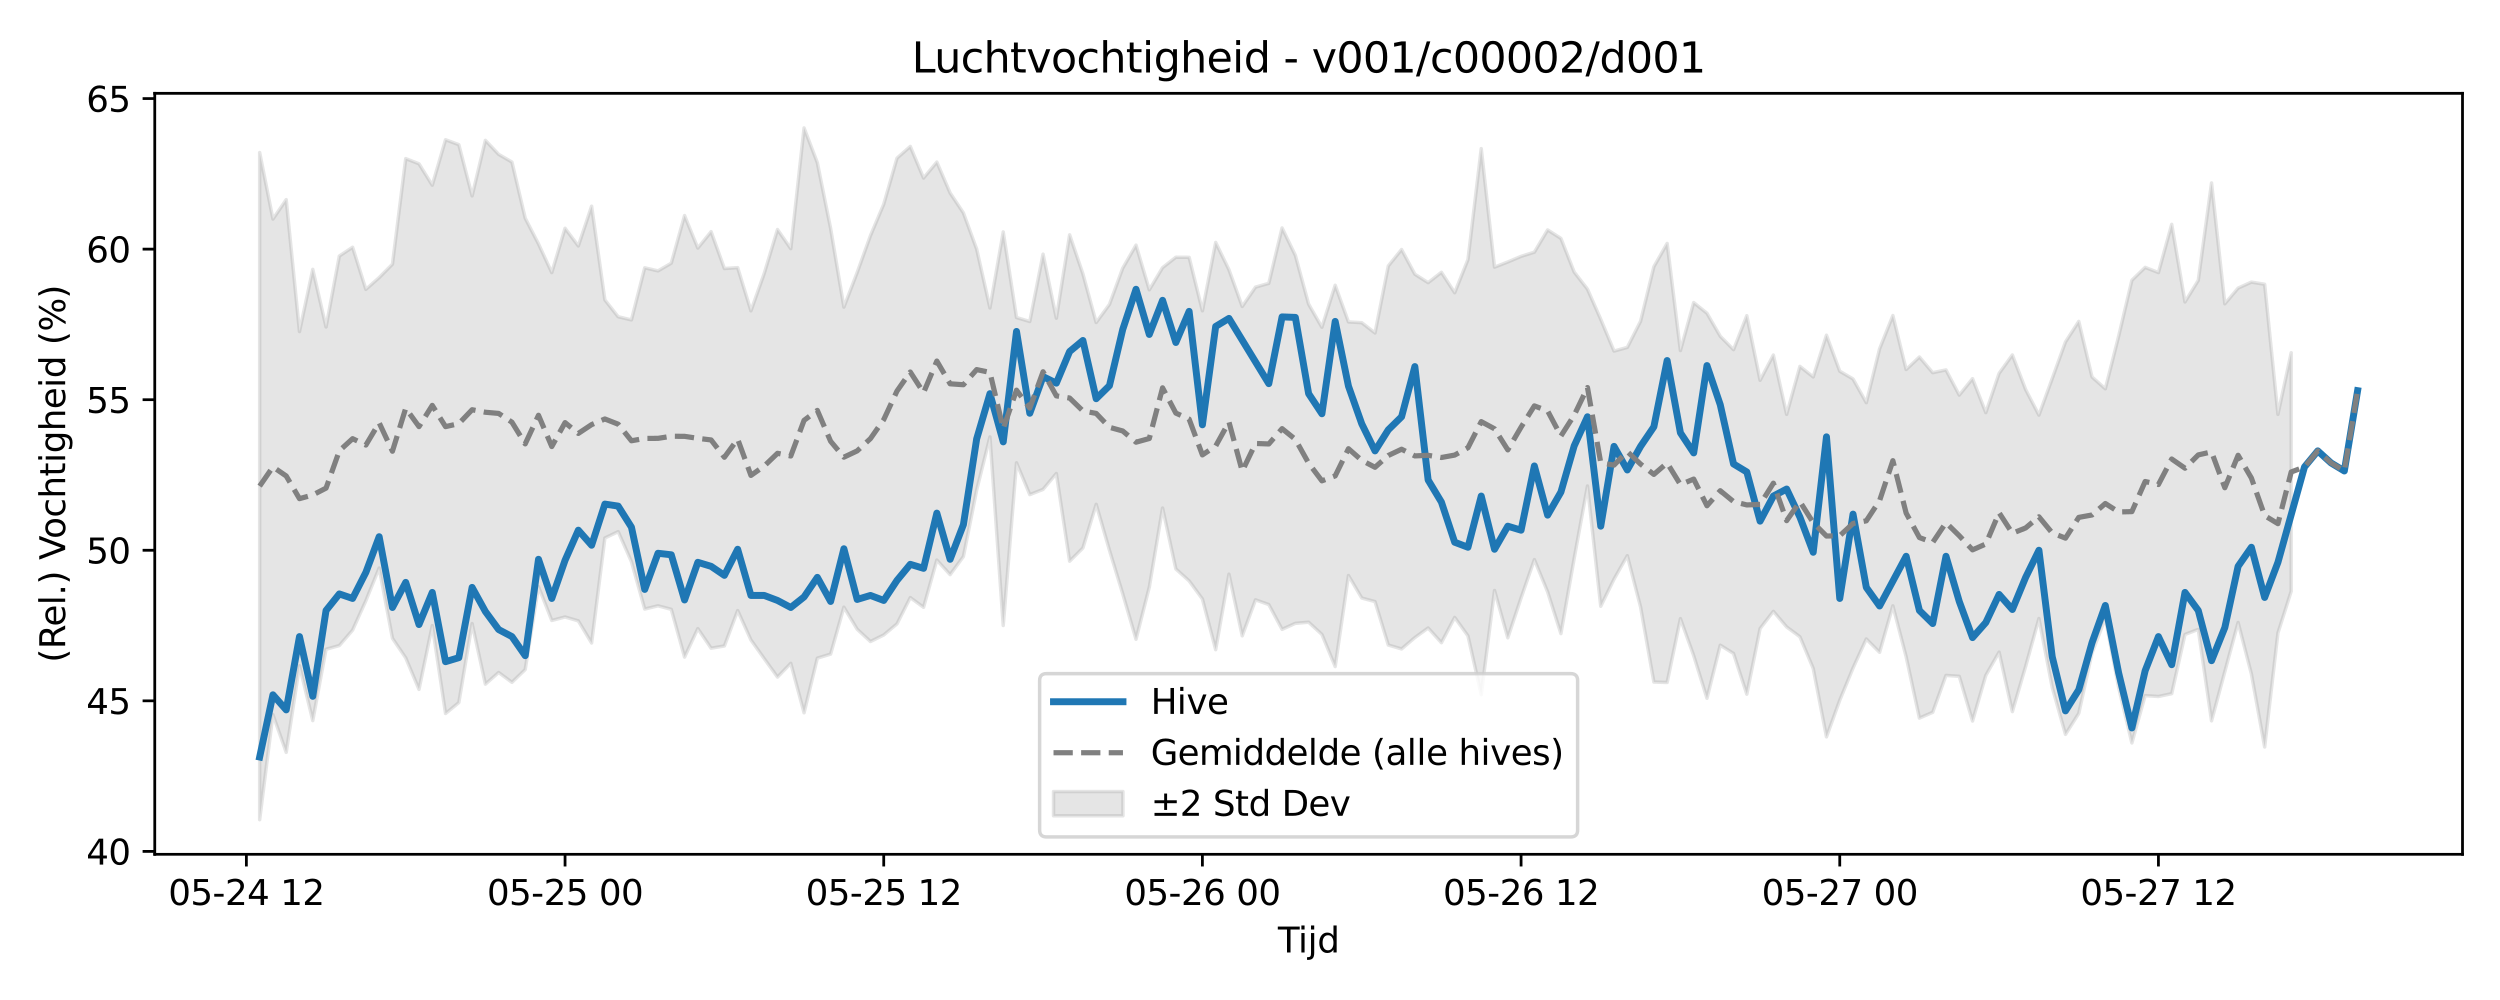 <?xml version="1.0" encoding="utf-8" standalone="no"?>
<!DOCTYPE svg PUBLIC "-//W3C//DTD SVG 1.1//EN"
  "http://www.w3.org/Graphics/SVG/1.1/DTD/svg11.dtd">
<svg xmlns:xlink="http://www.w3.org/1999/xlink" width="720pt" height="288pt" viewBox="0 0 720 288" xmlns="http://www.w3.org/2000/svg" version="1.1">
 <defs>
  <style type="text/css">*{stroke-linejoin: round; stroke-linecap: butt}</style>
 </defs>
 <g id="figure_1">
  <g id="patch_1">
   <path d="M 0 288 
L 720 288 
L 720 0 
L 0 0 
z
" style="fill: #ffffff"/>
  </g>
  <g id="axes_1">
   <g id="patch_2">
    <path d="M 44.57 246.04 
L 709.2 246.04 
L 709.2 26.88 
L 44.57 26.88 
z
" style="fill: #ffffff"/>
   </g>
   <g id="FillBetweenPolyCollection_1">
    <defs>
     <path id="m11ef7b54bf" d="M 74.78 -244.07 
L 74.78 -51.922 
L 78.605 -82.179 
L 82.429 -71.319 
L 86.253 -96.27 
L 90.077 -80.461 
L 93.901 -101.015 
L 97.725 -102.075 
L 101.549 -106.527 
L 105.373 -114.994 
L 109.197 -124.413 
L 113.022 -104.174 
L 116.846 -98.537 
L 120.67 -89.445 
L 124.494 -107.835 
L 128.318 -82.504 
L 132.142 -85.653 
L 135.966 -108.408 
L 139.79 -90.962 
L 143.614 -94.323 
L 147.439 -91.484 
L 151.263 -95.168 
L 155.087 -119.048 
L 158.911 -109.303 
L 162.735 -110.31 
L 166.559 -109.181 
L 170.383 -102.815 
L 174.207 -133.054 
L 178.031 -134.889 
L 181.855 -126.242 
L 185.68 -112.59 
L 189.504 -113.526 
L 193.328 -112.511 
L 197.152 -98.751 
L 200.976 -106.954 
L 204.8 -101.312 
L 208.624 -101.96 
L 212.448 -112.157 
L 216.272 -103.687 
L 220.097 -98.309 
L 223.921 -93.002 
L 227.745 -96.962 
L 231.569 -82.714 
L 235.393 -98.449 
L 239.217 -99.611 
L 243.041 -113.13 
L 246.865 -106.772 
L 250.689 -103.236 
L 254.514 -105.121 
L 258.338 -108.327 
L 262.162 -115.893 
L 265.986 -113.095 
L 269.81 -126.706 
L 273.634 -122.498 
L 277.458 -127.705 
L 281.282 -146.861 
L 285.106 -162.172 
L 288.931 -107.842 
L 292.755 -154.713 
L 296.579 -145.549 
L 300.403 -147.052 
L 304.227 -151.633 
L 308.051 -126.369 
L 311.875 -130.182 
L 315.699 -142.751 
L 319.523 -129.535 
L 323.347 -116.989 
L 327.172 -103.892 
L 330.996 -118.889 
L 334.82 -141.693 
L 338.644 -124.144 
L 342.468 -120.701 
L 346.292 -115.49 
L 350.116 -100.893 
L 353.94 -122.64 
L 357.764 -104.874 
L 361.589 -115.252 
L 365.413 -113.881 
L 369.237 -106.745 
L 373.061 -108.481 
L 376.885 -108.797 
L 380.709 -105.287 
L 384.533 -96.025 
L 388.357 -122.254 
L 392.181 -115.768 
L 396.006 -114.743 
L 399.83 -102.229 
L 403.654 -101.103 
L 407.478 -104.367 
L 411.302 -107.138 
L 415.126 -102.896 
L 418.95 -110.18 
L 422.774 -104.866 
L 426.598 -87.945 
L 430.423 -117.944 
L 434.247 -104.31 
L 438.071 -115.8 
L 441.895 -126.833 
L 445.719 -117.533 
L 449.543 -105.516 
L 453.367 -127.207 
L 457.191 -148.04 
L 461.015 -113.392 
L 464.839 -121.198 
L 468.664 -127.955 
L 472.488 -113.178 
L 476.312 -91.566 
L 480.136 -91.445 
L 483.96 -109.832 
L 487.784 -99.185 
L 491.608 -86.894 
L 495.432 -102.184 
L 499.256 -99.793 
L 503.081 -88.075 
L 506.905 -106.974 
L 510.729 -111.932 
L 514.553 -107.442 
L 518.377 -104.604 
L 522.201 -95.504 
L 526.025 -75.774 
L 529.849 -86.337 
L 533.673 -95.601 
L 537.498 -103.982 
L 541.322 -100.128 
L 545.146 -113.521 
L 548.97 -98.861 
L 552.794 -81.184 
L 556.618 -82.85 
L 560.442 -93.48 
L 564.266 -93.218 
L 568.09 -80.344 
L 571.915 -93.497 
L 575.739 -100.195 
L 579.563 -83.052 
L 583.387 -96.092 
L 587.211 -109.874 
L 591.035 -90.065 
L 594.859 -76.505 
L 598.683 -82.539 
L 602.507 -99.948 
L 606.331 -109.955 
L 610.156 -90.007 
L 613.98 -74.028 
L 617.804 -87.656 
L 621.628 -87.413 
L 625.452 -88.225 
L 629.276 -105.276 
L 633.1 -106.732 
L 636.924 -80.39 
L 640.748 -94.564 
L 644.573 -108.734 
L 648.397 -93.919 
L 652.221 -72.857 
L 656.045 -105.704 
L 659.869 -117.73 
L 659.869 -186.414 
L 659.869 -186.414 
L 656.045 -168.664 
L 652.221 -206.136 
L 648.397 -206.756 
L 644.573 -205.022 
L 640.748 -200.503 
L 636.924 -235.317 
L 633.1 -207.241 
L 629.276 -201.036 
L 625.452 -223.387 
L 621.628 -209.503 
L 617.804 -210.995 
L 613.98 -207.278 
L 610.156 -191.106 
L 606.331 -176.024 
L 602.507 -179.431 
L 598.683 -195.442 
L 594.859 -189.527 
L 591.035 -178.955 
L 587.211 -168.444 
L 583.387 -175.818 
L 579.563 -185.775 
L 575.739 -180.475 
L 571.915 -169.163 
L 568.09 -178.943 
L 564.266 -174.212 
L 560.442 -181.466 
L 556.618 -180.677 
L 552.794 -185.186 
L 548.97 -181.577 
L 545.146 -197.127 
L 541.322 -187.538 
L 537.498 -172.023 
L 533.673 -178.863 
L 529.849 -181.092 
L 526.025 -191.463 
L 522.201 -179.442 
L 518.377 -182.483 
L 514.553 -168.66 
L 510.729 -185.756 
L 506.905 -178.476 
L 503.081 -197.085 
L 499.256 -187.294 
L 495.432 -191.167 
L 491.608 -197.785 
L 487.784 -200.864 
L 483.96 -187.036 
L 480.136 -217.902 
L 476.312 -211.18 
L 472.488 -195.495 
L 468.664 -187.945 
L 464.839 -186.897 
L 461.015 -196.051 
L 457.191 -204.728 
L 453.367 -209.652 
L 449.543 -219.346 
L 445.719 -221.783 
L 441.895 -215.375 
L 438.071 -214.169 
L 434.247 -212.554 
L 430.423 -211.061 
L 426.598 -245.204 
L 422.774 -213.251 
L 418.95 -203.696 
L 415.126 -209.583 
L 411.302 -206.594 
L 407.478 -209.028 
L 403.654 -216.146 
L 399.83 -211.406 
L 396.006 -192.099 
L 392.181 -195.073 
L 388.357 -195.284 
L 384.533 -205.854 
L 380.709 -193.75 
L 376.885 -200.406 
L 373.061 -214.454 
L 369.237 -222.357 
L 365.413 -206.404 
L 361.589 -205.312 
L 357.764 -199.732 
L 353.94 -210.317 
L 350.116 -218.187 
L 346.292 -198.483 
L 342.468 -213.894 
L 338.644 -213.919 
L 334.82 -210.921 
L 330.996 -204.527 
L 327.172 -217.405 
L 323.347 -210.764 
L 319.523 -200.338 
L 315.699 -195.12 
L 311.875 -209.134 
L 308.051 -220.367 
L 304.227 -196.356 
L 300.403 -214.813 
L 296.579 -195.406 
L 292.755 -196.552 
L 288.931 -221.211 
L 285.106 -199.308 
L 281.282 -216.257 
L 277.458 -226.692 
L 273.634 -232.429 
L 269.81 -241.326 
L 265.986 -236.724 
L 262.162 -245.828 
L 258.338 -242.457 
L 254.514 -229.185 
L 250.689 -220.132 
L 246.865 -209.514 
L 243.041 -199.542 
L 239.217 -222.215 
L 235.393 -241.156 
L 231.569 -251.158 
L 227.745 -216.384 
L 223.921 -221.896 
L 220.097 -209.256 
L 216.272 -198.481 
L 212.448 -210.922 
L 208.624 -210.664 
L 204.8 -221.285 
L 200.976 -216.559 
L 197.152 -225.918 
L 193.328 -212.206 
L 189.504 -209.987 
L 185.68 -210.875 
L 181.855 -195.874 
L 178.031 -196.776 
L 174.207 -201.618 
L 170.383 -228.619 
L 166.559 -217.164 
L 162.735 -222.261 
L 158.911 -209.488 
L 155.087 -217.762 
L 151.263 -225.164 
L 147.439 -241.327 
L 143.614 -243.548 
L 139.79 -247.583 
L 135.966 -231.582 
L 132.142 -246.339 
L 128.318 -247.754 
L 124.494 -234.661 
L 120.67 -240.833 
L 116.846 -242.321 
L 113.022 -211.919 
L 109.197 -208.061 
L 105.373 -204.664 
L 101.549 -216.793 
L 97.725 -214.258 
L 93.901 -193.83 
L 90.077 -210.433 
L 86.253 -192.504 
L 82.429 -230.513 
L 78.605 -224.904 
L 74.78 -244.07 
z
" style="stroke: #808080; stroke-opacity: 0.2"/>
    </defs>
    <g clip-path="url(#p3a06b541dc)">
     <use xlink:href="#m11ef7b54bf" x="0" y="288" style="fill: #808080; fill-opacity: 0.2; stroke: #808080; stroke-opacity: 0.2"/>
    </g>
   </g>
   <g id="matplotlib.axis_1">
    <g id="xtick_1">
     <g id="line2d_1">
      <defs>
       <path id="m66b34407b8" d="M 0 0 
L 0 3.5 
" style="stroke: #000000; stroke-width: 0.8"/>
      </defs>
      <g>
       <use xlink:href="#m66b34407b8" x="70.956" y="246.04" style="stroke: #000000; stroke-width: 0.8"/>
      </g>
     </g>
     <g id="text_1">
      <!-- 05-24 12 -->
      <g transform="translate(48.476 260.638) scale(0.1 -0.1)">
       <defs>
        <path id="DejaVuSans-30" d="M 2034 4250 
Q 1547 4250 1301 3770 
Q 1056 3291 1056 2328 
Q 1056 1369 1301 889 
Q 1547 409 2034 409 
Q 2525 409 2770 889 
Q 3016 1369 3016 2328 
Q 3016 3291 2770 3770 
Q 2525 4250 2034 4250 
z
M 2034 4750 
Q 2819 4750 3233 4129 
Q 3647 3509 3647 2328 
Q 3647 1150 3233 529 
Q 2819 -91 2034 -91 
Q 1250 -91 836 529 
Q 422 1150 422 2328 
Q 422 3509 836 4129 
Q 1250 4750 2034 4750 
z
" transform="scale(0.016)"/>
        <path id="DejaVuSans-35" d="M 691 4666 
L 3169 4666 
L 3169 4134 
L 1269 4134 
L 1269 2991 
Q 1406 3038 1543 3061 
Q 1681 3084 1819 3084 
Q 2600 3084 3056 2656 
Q 3513 2228 3513 1497 
Q 3513 744 3044 326 
Q 2575 -91 1722 -91 
Q 1428 -91 1123 -41 
Q 819 9 494 109 
L 494 744 
Q 775 591 1075 516 
Q 1375 441 1709 441 
Q 2250 441 2565 725 
Q 2881 1009 2881 1497 
Q 2881 1984 2565 2268 
Q 2250 2553 1709 2553 
Q 1456 2553 1204 2497 
Q 953 2441 691 2322 
L 691 4666 
z
" transform="scale(0.016)"/>
        <path id="DejaVuSans-2d" d="M 313 2009 
L 1997 2009 
L 1997 1497 
L 313 1497 
L 313 2009 
z
" transform="scale(0.016)"/>
        <path id="DejaVuSans-32" d="M 1228 531 
L 3431 531 
L 3431 0 
L 469 0 
L 469 531 
Q 828 903 1448 1529 
Q 2069 2156 2228 2338 
Q 2531 2678 2651 2914 
Q 2772 3150 2772 3378 
Q 2772 3750 2511 3984 
Q 2250 4219 1831 4219 
Q 1534 4219 1204 4116 
Q 875 4013 500 3803 
L 500 4441 
Q 881 4594 1212 4672 
Q 1544 4750 1819 4750 
Q 2544 4750 2975 4387 
Q 3406 4025 3406 3419 
Q 3406 3131 3298 2873 
Q 3191 2616 2906 2266 
Q 2828 2175 2409 1742 
Q 1991 1309 1228 531 
z
" transform="scale(0.016)"/>
        <path id="DejaVuSans-34" d="M 2419 4116 
L 825 1625 
L 2419 1625 
L 2419 4116 
z
M 2253 4666 
L 3047 4666 
L 3047 1625 
L 3713 1625 
L 3713 1100 
L 3047 1100 
L 3047 0 
L 2419 0 
L 2419 1100 
L 313 1100 
L 313 1709 
L 2253 4666 
z
" transform="scale(0.016)"/>
        <path id="DejaVuSans-20" transform="scale(0.016)"/>
        <path id="DejaVuSans-31" d="M 794 531 
L 1825 531 
L 1825 4091 
L 703 3866 
L 703 4441 
L 1819 4666 
L 2450 4666 
L 2450 531 
L 3481 531 
L 3481 0 
L 794 0 
L 794 531 
z
" transform="scale(0.016)"/>
       </defs>
       <use xlink:href="#DejaVuSans-30"/>
       <use xlink:href="#DejaVuSans-35" transform="translate(63.623 0)"/>
       <use xlink:href="#DejaVuSans-2d" transform="translate(127.246 0)"/>
       <use xlink:href="#DejaVuSans-32" transform="translate(163.33 0)"/>
       <use xlink:href="#DejaVuSans-34" transform="translate(226.953 0)"/>
       <use xlink:href="#DejaVuSans-20" transform="translate(290.576 0)"/>
       <use xlink:href="#DejaVuSans-31" transform="translate(322.363 0)"/>
       <use xlink:href="#DejaVuSans-32" transform="translate(385.986 0)"/>
      </g>
     </g>
    </g>
    <g id="xtick_2">
     <g id="line2d_2">
      <g>
       <use xlink:href="#m66b34407b8" x="162.735" y="246.04" style="stroke: #000000; stroke-width: 0.8"/>
      </g>
     </g>
     <g id="text_2">
      <!-- 05-25 00 -->
      <g transform="translate(140.254 260.638) scale(0.1 -0.1)">
       <use xlink:href="#DejaVuSans-30"/>
       <use xlink:href="#DejaVuSans-35" transform="translate(63.623 0)"/>
       <use xlink:href="#DejaVuSans-2d" transform="translate(127.246 0)"/>
       <use xlink:href="#DejaVuSans-32" transform="translate(163.33 0)"/>
       <use xlink:href="#DejaVuSans-35" transform="translate(226.953 0)"/>
       <use xlink:href="#DejaVuSans-20" transform="translate(290.576 0)"/>
       <use xlink:href="#DejaVuSans-30" transform="translate(322.363 0)"/>
       <use xlink:href="#DejaVuSans-30" transform="translate(385.986 0)"/>
      </g>
     </g>
    </g>
    <g id="xtick_3">
     <g id="line2d_3">
      <g>
       <use xlink:href="#m66b34407b8" x="254.514" y="246.04" style="stroke: #000000; stroke-width: 0.8"/>
      </g>
     </g>
     <g id="text_3">
      <!-- 05-25 12 -->
      <g transform="translate(232.033 260.638) scale(0.1 -0.1)">
       <use xlink:href="#DejaVuSans-30"/>
       <use xlink:href="#DejaVuSans-35" transform="translate(63.623 0)"/>
       <use xlink:href="#DejaVuSans-2d" transform="translate(127.246 0)"/>
       <use xlink:href="#DejaVuSans-32" transform="translate(163.33 0)"/>
       <use xlink:href="#DejaVuSans-35" transform="translate(226.953 0)"/>
       <use xlink:href="#DejaVuSans-20" transform="translate(290.576 0)"/>
       <use xlink:href="#DejaVuSans-31" transform="translate(322.363 0)"/>
       <use xlink:href="#DejaVuSans-32" transform="translate(385.986 0)"/>
      </g>
     </g>
    </g>
    <g id="xtick_4">
     <g id="line2d_4">
      <g>
       <use xlink:href="#m66b34407b8" x="346.292" y="246.04" style="stroke: #000000; stroke-width: 0.8"/>
      </g>
     </g>
     <g id="text_4">
      <!-- 05-26 00 -->
      <g transform="translate(323.812 260.638) scale(0.1 -0.1)">
       <defs>
        <path id="DejaVuSans-36" d="M 2113 2584 
Q 1688 2584 1439 2293 
Q 1191 2003 1191 1497 
Q 1191 994 1439 701 
Q 1688 409 2113 409 
Q 2538 409 2786 701 
Q 3034 994 3034 1497 
Q 3034 2003 2786 2293 
Q 2538 2584 2113 2584 
z
M 3366 4563 
L 3366 3988 
Q 3128 4100 2886 4159 
Q 2644 4219 2406 4219 
Q 1781 4219 1451 3797 
Q 1122 3375 1075 2522 
Q 1259 2794 1537 2939 
Q 1816 3084 2150 3084 
Q 2853 3084 3261 2657 
Q 3669 2231 3669 1497 
Q 3669 778 3244 343 
Q 2819 -91 2113 -91 
Q 1303 -91 875 529 
Q 447 1150 447 2328 
Q 447 3434 972 4092 
Q 1497 4750 2381 4750 
Q 2619 4750 2861 4703 
Q 3103 4656 3366 4563 
z
" transform="scale(0.016)"/>
       </defs>
       <use xlink:href="#DejaVuSans-30"/>
       <use xlink:href="#DejaVuSans-35" transform="translate(63.623 0)"/>
       <use xlink:href="#DejaVuSans-2d" transform="translate(127.246 0)"/>
       <use xlink:href="#DejaVuSans-32" transform="translate(163.33 0)"/>
       <use xlink:href="#DejaVuSans-36" transform="translate(226.953 0)"/>
       <use xlink:href="#DejaVuSans-20" transform="translate(290.576 0)"/>
       <use xlink:href="#DejaVuSans-30" transform="translate(322.363 0)"/>
       <use xlink:href="#DejaVuSans-30" transform="translate(385.986 0)"/>
      </g>
     </g>
    </g>
    <g id="xtick_5">
     <g id="line2d_5">
      <g>
       <use xlink:href="#m66b34407b8" x="438.071" y="246.04" style="stroke: #000000; stroke-width: 0.8"/>
      </g>
     </g>
     <g id="text_5">
      <!-- 05-26 12 -->
      <g transform="translate(415.59 260.638) scale(0.1 -0.1)">
       <use xlink:href="#DejaVuSans-30"/>
       <use xlink:href="#DejaVuSans-35" transform="translate(63.623 0)"/>
       <use xlink:href="#DejaVuSans-2d" transform="translate(127.246 0)"/>
       <use xlink:href="#DejaVuSans-32" transform="translate(163.33 0)"/>
       <use xlink:href="#DejaVuSans-36" transform="translate(226.953 0)"/>
       <use xlink:href="#DejaVuSans-20" transform="translate(290.576 0)"/>
       <use xlink:href="#DejaVuSans-31" transform="translate(322.363 0)"/>
       <use xlink:href="#DejaVuSans-32" transform="translate(385.986 0)"/>
      </g>
     </g>
    </g>
    <g id="xtick_6">
     <g id="line2d_6">
      <g>
       <use xlink:href="#m66b34407b8" x="529.849" y="246.04" style="stroke: #000000; stroke-width: 0.8"/>
      </g>
     </g>
     <g id="text_6">
      <!-- 05-27 00 -->
      <g transform="translate(507.369 260.638) scale(0.1 -0.1)">
       <defs>
        <path id="DejaVuSans-37" d="M 525 4666 
L 3525 4666 
L 3525 4397 
L 1831 0 
L 1172 0 
L 2766 4134 
L 525 4134 
L 525 4666 
z
" transform="scale(0.016)"/>
       </defs>
       <use xlink:href="#DejaVuSans-30"/>
       <use xlink:href="#DejaVuSans-35" transform="translate(63.623 0)"/>
       <use xlink:href="#DejaVuSans-2d" transform="translate(127.246 0)"/>
       <use xlink:href="#DejaVuSans-32" transform="translate(163.33 0)"/>
       <use xlink:href="#DejaVuSans-37" transform="translate(226.953 0)"/>
       <use xlink:href="#DejaVuSans-20" transform="translate(290.576 0)"/>
       <use xlink:href="#DejaVuSans-30" transform="translate(322.363 0)"/>
       <use xlink:href="#DejaVuSans-30" transform="translate(385.986 0)"/>
      </g>
     </g>
    </g>
    <g id="xtick_7">
     <g id="line2d_7">
      <g>
       <use xlink:href="#m66b34407b8" x="621.628" y="246.04" style="stroke: #000000; stroke-width: 0.8"/>
      </g>
     </g>
     <g id="text_7">
      <!-- 05-27 12 -->
      <g transform="translate(599.147 260.638) scale(0.1 -0.1)">
       <use xlink:href="#DejaVuSans-30"/>
       <use xlink:href="#DejaVuSans-35" transform="translate(63.623 0)"/>
       <use xlink:href="#DejaVuSans-2d" transform="translate(127.246 0)"/>
       <use xlink:href="#DejaVuSans-32" transform="translate(163.33 0)"/>
       <use xlink:href="#DejaVuSans-37" transform="translate(226.953 0)"/>
       <use xlink:href="#DejaVuSans-20" transform="translate(290.576 0)"/>
       <use xlink:href="#DejaVuSans-31" transform="translate(322.363 0)"/>
       <use xlink:href="#DejaVuSans-32" transform="translate(385.986 0)"/>
      </g>
     </g>
    </g>
    <g id="text_8">
     <!-- Tijd -->
     <g transform="translate(368.035 274.317) scale(0.1 -0.1)">
      <defs>
       <path id="DejaVuSans-54" d="M -19 4666 
L 3928 4666 
L 3928 4134 
L 2272 4134 
L 2272 0 
L 1638 0 
L 1638 4134 
L -19 4134 
L -19 4666 
z
" transform="scale(0.016)"/>
       <path id="DejaVuSans-69" d="M 603 3500 
L 1178 3500 
L 1178 0 
L 603 0 
L 603 3500 
z
M 603 4863 
L 1178 4863 
L 1178 4134 
L 603 4134 
L 603 4863 
z
" transform="scale(0.016)"/>
       <path id="DejaVuSans-6a" d="M 603 3500 
L 1178 3500 
L 1178 -63 
Q 1178 -731 923 -1031 
Q 669 -1331 103 -1331 
L -116 -1331 
L -116 -844 
L 38 -844 
Q 366 -844 484 -692 
Q 603 -541 603 -63 
L 603 3500 
z
M 603 4863 
L 1178 4863 
L 1178 4134 
L 603 4134 
L 603 4863 
z
" transform="scale(0.016)"/>
       <path id="DejaVuSans-64" d="M 2906 2969 
L 2906 4863 
L 3481 4863 
L 3481 0 
L 2906 0 
L 2906 525 
Q 2725 213 2448 61 
Q 2172 -91 1784 -91 
Q 1150 -91 751 415 
Q 353 922 353 1747 
Q 353 2572 751 3078 
Q 1150 3584 1784 3584 
Q 2172 3584 2448 3432 
Q 2725 3281 2906 2969 
z
M 947 1747 
Q 947 1113 1208 752 
Q 1469 391 1925 391 
Q 2381 391 2643 752 
Q 2906 1113 2906 1747 
Q 2906 2381 2643 2742 
Q 2381 3103 1925 3103 
Q 1469 3103 1208 2742 
Q 947 2381 947 1747 
z
" transform="scale(0.016)"/>
      </defs>
      <use xlink:href="#DejaVuSans-54"/>
      <use xlink:href="#DejaVuSans-69" transform="translate(57.959 0)"/>
      <use xlink:href="#DejaVuSans-6a" transform="translate(85.742 0)"/>
      <use xlink:href="#DejaVuSans-64" transform="translate(113.525 0)"/>
     </g>
    </g>
   </g>
   <g id="matplotlib.axis_2">
    <g id="ytick_1">
     <g id="line2d_8">
      <defs>
       <path id="mfd4cab7a58" d="M 0 0 
L -3.5 0 
" style="stroke: #000000; stroke-width: 0.8"/>
      </defs>
      <g>
       <use xlink:href="#mfd4cab7a58" x="44.57" y="245.203" style="stroke: #000000; stroke-width: 0.8"/>
      </g>
     </g>
     <g id="text_9">
      <!-- 40 -->
      <g transform="translate(24.845 249.003) scale(0.1 -0.1)">
       <use xlink:href="#DejaVuSans-34"/>
       <use xlink:href="#DejaVuSans-30" transform="translate(63.623 0)"/>
      </g>
     </g>
    </g>
    <g id="ytick_2">
     <g id="line2d_9">
      <g>
       <use xlink:href="#mfd4cab7a58" x="44.57" y="201.84" style="stroke: #000000; stroke-width: 0.8"/>
      </g>
     </g>
     <g id="text_10">
      <!-- 45 -->
      <g transform="translate(24.845 205.639) scale(0.1 -0.1)">
       <use xlink:href="#DejaVuSans-34"/>
       <use xlink:href="#DejaVuSans-35" transform="translate(63.623 0)"/>
      </g>
     </g>
    </g>
    <g id="ytick_3">
     <g id="line2d_10">
      <g>
       <use xlink:href="#mfd4cab7a58" x="44.57" y="158.477" style="stroke: #000000; stroke-width: 0.8"/>
      </g>
     </g>
     <g id="text_11">
      <!-- 50 -->
      <g transform="translate(24.845 162.276) scale(0.1 -0.1)">
       <use xlink:href="#DejaVuSans-35"/>
       <use xlink:href="#DejaVuSans-30" transform="translate(63.623 0)"/>
      </g>
     </g>
    </g>
    <g id="ytick_4">
     <g id="line2d_11">
      <g>
       <use xlink:href="#mfd4cab7a58" x="44.57" y="115.114" style="stroke: #000000; stroke-width: 0.8"/>
      </g>
     </g>
     <g id="text_12">
      <!-- 55 -->
      <g transform="translate(24.845 118.913) scale(0.1 -0.1)">
       <use xlink:href="#DejaVuSans-35"/>
       <use xlink:href="#DejaVuSans-35" transform="translate(63.623 0)"/>
      </g>
     </g>
    </g>
    <g id="ytick_5">
     <g id="line2d_12">
      <g>
       <use xlink:href="#mfd4cab7a58" x="44.57" y="71.751" style="stroke: #000000; stroke-width: 0.8"/>
      </g>
     </g>
     <g id="text_13">
      <!-- 60 -->
      <g transform="translate(24.845 75.55) scale(0.1 -0.1)">
       <use xlink:href="#DejaVuSans-36"/>
       <use xlink:href="#DejaVuSans-30" transform="translate(63.623 0)"/>
      </g>
     </g>
    </g>
    <g id="ytick_6">
     <g id="line2d_13">
      <g>
       <use xlink:href="#mfd4cab7a58" x="44.57" y="28.387" style="stroke: #000000; stroke-width: 0.8"/>
      </g>
     </g>
     <g id="text_14">
      <!-- 65 -->
      <g transform="translate(24.845 32.187) scale(0.1 -0.1)">
       <use xlink:href="#DejaVuSans-36"/>
       <use xlink:href="#DejaVuSans-35" transform="translate(63.623 0)"/>
      </g>
     </g>
    </g>
    <g id="text_15">
     <!-- (Rel.) Vochtigheid (%) -->
     <g transform="translate(18.765 190.838) rotate(-90) scale(0.1 -0.1)">
      <defs>
       <path id="DejaVuSans-28" d="M 1984 4856 
Q 1566 4138 1362 3434 
Q 1159 2731 1159 2009 
Q 1159 1288 1364 580 
Q 1569 -128 1984 -844 
L 1484 -844 
Q 1016 -109 783 600 
Q 550 1309 550 2009 
Q 550 2706 781 3412 
Q 1013 4119 1484 4856 
L 1984 4856 
z
" transform="scale(0.016)"/>
       <path id="DejaVuSans-52" d="M 2841 2188 
Q 3044 2119 3236 1894 
Q 3428 1669 3622 1275 
L 4263 0 
L 3584 0 
L 2988 1197 
Q 2756 1666 2539 1819 
Q 2322 1972 1947 1972 
L 1259 1972 
L 1259 0 
L 628 0 
L 628 4666 
L 2053 4666 
Q 2853 4666 3247 4331 
Q 3641 3997 3641 3322 
Q 3641 2881 3436 2590 
Q 3231 2300 2841 2188 
z
M 1259 4147 
L 1259 2491 
L 2053 2491 
Q 2509 2491 2742 2702 
Q 2975 2913 2975 3322 
Q 2975 3731 2742 3939 
Q 2509 4147 2053 4147 
L 1259 4147 
z
" transform="scale(0.016)"/>
       <path id="DejaVuSans-65" d="M 3597 1894 
L 3597 1613 
L 953 1613 
Q 991 1019 1311 708 
Q 1631 397 2203 397 
Q 2534 397 2845 478 
Q 3156 559 3463 722 
L 3463 178 
Q 3153 47 2828 -22 
Q 2503 -91 2169 -91 
Q 1331 -91 842 396 
Q 353 884 353 1716 
Q 353 2575 817 3079 
Q 1281 3584 2069 3584 
Q 2775 3584 3186 3129 
Q 3597 2675 3597 1894 
z
M 3022 2063 
Q 3016 2534 2758 2815 
Q 2500 3097 2075 3097 
Q 1594 3097 1305 2825 
Q 1016 2553 972 2059 
L 3022 2063 
z
" transform="scale(0.016)"/>
       <path id="DejaVuSans-6c" d="M 603 4863 
L 1178 4863 
L 1178 0 
L 603 0 
L 603 4863 
z
" transform="scale(0.016)"/>
       <path id="DejaVuSans-2e" d="M 684 794 
L 1344 794 
L 1344 0 
L 684 0 
L 684 794 
z
" transform="scale(0.016)"/>
       <path id="DejaVuSans-29" d="M 513 4856 
L 1013 4856 
Q 1481 4119 1714 3412 
Q 1947 2706 1947 2009 
Q 1947 1309 1714 600 
Q 1481 -109 1013 -844 
L 513 -844 
Q 928 -128 1133 580 
Q 1338 1288 1338 2009 
Q 1338 2731 1133 3434 
Q 928 4138 513 4856 
z
" transform="scale(0.016)"/>
       <path id="DejaVuSans-56" d="M 1831 0 
L 50 4666 
L 709 4666 
L 2188 738 
L 3669 4666 
L 4325 4666 
L 2547 0 
L 1831 0 
z
" transform="scale(0.016)"/>
       <path id="DejaVuSans-6f" d="M 1959 3097 
Q 1497 3097 1228 2736 
Q 959 2375 959 1747 
Q 959 1119 1226 758 
Q 1494 397 1959 397 
Q 2419 397 2687 759 
Q 2956 1122 2956 1747 
Q 2956 2369 2687 2733 
Q 2419 3097 1959 3097 
z
M 1959 3584 
Q 2709 3584 3137 3096 
Q 3566 2609 3566 1747 
Q 3566 888 3137 398 
Q 2709 -91 1959 -91 
Q 1206 -91 779 398 
Q 353 888 353 1747 
Q 353 2609 779 3096 
Q 1206 3584 1959 3584 
z
" transform="scale(0.016)"/>
       <path id="DejaVuSans-63" d="M 3122 3366 
L 3122 2828 
Q 2878 2963 2633 3030 
Q 2388 3097 2138 3097 
Q 1578 3097 1268 2742 
Q 959 2388 959 1747 
Q 959 1106 1268 751 
Q 1578 397 2138 397 
Q 2388 397 2633 464 
Q 2878 531 3122 666 
L 3122 134 
Q 2881 22 2623 -34 
Q 2366 -91 2075 -91 
Q 1284 -91 818 406 
Q 353 903 353 1747 
Q 353 2603 823 3093 
Q 1294 3584 2113 3584 
Q 2378 3584 2631 3529 
Q 2884 3475 3122 3366 
z
" transform="scale(0.016)"/>
       <path id="DejaVuSans-68" d="M 3513 2113 
L 3513 0 
L 2938 0 
L 2938 2094 
Q 2938 2591 2744 2837 
Q 2550 3084 2163 3084 
Q 1697 3084 1428 2787 
Q 1159 2491 1159 1978 
L 1159 0 
L 581 0 
L 581 4863 
L 1159 4863 
L 1159 2956 
Q 1366 3272 1645 3428 
Q 1925 3584 2291 3584 
Q 2894 3584 3203 3211 
Q 3513 2838 3513 2113 
z
" transform="scale(0.016)"/>
       <path id="DejaVuSans-74" d="M 1172 4494 
L 1172 3500 
L 2356 3500 
L 2356 3053 
L 1172 3053 
L 1172 1153 
Q 1172 725 1289 603 
Q 1406 481 1766 481 
L 2356 481 
L 2356 0 
L 1766 0 
Q 1100 0 847 248 
Q 594 497 594 1153 
L 594 3053 
L 172 3053 
L 172 3500 
L 594 3500 
L 594 4494 
L 1172 4494 
z
" transform="scale(0.016)"/>
       <path id="DejaVuSans-67" d="M 2906 1791 
Q 2906 2416 2648 2759 
Q 2391 3103 1925 3103 
Q 1463 3103 1205 2759 
Q 947 2416 947 1791 
Q 947 1169 1205 825 
Q 1463 481 1925 481 
Q 2391 481 2648 825 
Q 2906 1169 2906 1791 
z
M 3481 434 
Q 3481 -459 3084 -895 
Q 2688 -1331 1869 -1331 
Q 1566 -1331 1297 -1286 
Q 1028 -1241 775 -1147 
L 775 -588 
Q 1028 -725 1275 -790 
Q 1522 -856 1778 -856 
Q 2344 -856 2625 -561 
Q 2906 -266 2906 331 
L 2906 616 
Q 2728 306 2450 153 
Q 2172 0 1784 0 
Q 1141 0 747 490 
Q 353 981 353 1791 
Q 353 2603 747 3093 
Q 1141 3584 1784 3584 
Q 2172 3584 2450 3431 
Q 2728 3278 2906 2969 
L 2906 3500 
L 3481 3500 
L 3481 434 
z
" transform="scale(0.016)"/>
       <path id="DejaVuSans-25" d="M 4653 2053 
Q 4381 2053 4226 1822 
Q 4072 1591 4072 1178 
Q 4072 772 4226 539 
Q 4381 306 4653 306 
Q 4919 306 5073 539 
Q 5228 772 5228 1178 
Q 5228 1588 5073 1820 
Q 4919 2053 4653 2053 
z
M 4653 2450 
Q 5147 2450 5437 2106 
Q 5728 1763 5728 1178 
Q 5728 594 5436 251 
Q 5144 -91 4653 -91 
Q 4153 -91 3862 251 
Q 3572 594 3572 1178 
Q 3572 1766 3864 2108 
Q 4156 2450 4653 2450 
z
M 1428 4353 
Q 1159 4353 1004 4120 
Q 850 3888 850 3481 
Q 850 3069 1003 2837 
Q 1156 2606 1428 2606 
Q 1700 2606 1854 2837 
Q 2009 3069 2009 3481 
Q 2009 3884 1853 4118 
Q 1697 4353 1428 4353 
z
M 4250 4750 
L 4750 4750 
L 1831 -91 
L 1331 -91 
L 4250 4750 
z
M 1428 4750 
Q 1922 4750 2215 4408 
Q 2509 4066 2509 3481 
Q 2509 2891 2217 2550 
Q 1925 2209 1428 2209 
Q 931 2209 642 2551 
Q 353 2894 353 3481 
Q 353 4063 643 4406 
Q 934 4750 1428 4750 
z
" transform="scale(0.016)"/>
      </defs>
      <use xlink:href="#DejaVuSans-28"/>
      <use xlink:href="#DejaVuSans-52" transform="translate(39.014 0)"/>
      <use xlink:href="#DejaVuSans-65" transform="translate(103.996 0)"/>
      <use xlink:href="#DejaVuSans-6c" transform="translate(165.52 0)"/>
      <use xlink:href="#DejaVuSans-2e" transform="translate(193.303 0)"/>
      <use xlink:href="#DejaVuSans-29" transform="translate(225.09 0)"/>
      <use xlink:href="#DejaVuSans-20" transform="translate(264.104 0)"/>
      <use xlink:href="#DejaVuSans-56" transform="translate(295.891 0)"/>
      <use xlink:href="#DejaVuSans-6f" transform="translate(356.549 0)"/>
      <use xlink:href="#DejaVuSans-63" transform="translate(417.73 0)"/>
      <use xlink:href="#DejaVuSans-68" transform="translate(472.711 0)"/>
      <use xlink:href="#DejaVuSans-74" transform="translate(536.09 0)"/>
      <use xlink:href="#DejaVuSans-69" transform="translate(575.299 0)"/>
      <use xlink:href="#DejaVuSans-67" transform="translate(603.082 0)"/>
      <use xlink:href="#DejaVuSans-68" transform="translate(666.559 0)"/>
      <use xlink:href="#DejaVuSans-65" transform="translate(729.938 0)"/>
      <use xlink:href="#DejaVuSans-69" transform="translate(791.461 0)"/>
      <use xlink:href="#DejaVuSans-64" transform="translate(819.244 0)"/>
      <use xlink:href="#DejaVuSans-20" transform="translate(882.721 0)"/>
      <use xlink:href="#DejaVuSans-28" transform="translate(914.508 0)"/>
      <use xlink:href="#DejaVuSans-25" transform="translate(953.521 0)"/>
      <use xlink:href="#DejaVuSans-29" transform="translate(1048.541 0)"/>
     </g>
    </g>
   </g>
   <g id="line2d_14">
    <path d="M 74.78 218.029 
L 78.605 200.106 
L 82.429 204.442 
L 86.253 183.339 
L 90.077 200.539 
L 93.901 175.822 
L 97.725 171.052 
L 101.549 172.353 
L 105.373 164.837 
L 109.197 154.574 
L 113.022 174.955 
L 116.846 167.728 
L 120.67 179.869 
L 124.494 170.619 
L 128.318 190.566 
L 132.142 189.409 
L 135.966 169.173 
L 139.79 176.111 
L 143.614 181.315 
L 147.439 183.339 
L 151.263 188.831 
L 155.087 161.079 
L 158.911 172.353 
L 162.735 161.368 
L 166.559 152.695 
L 170.383 157.032 
L 174.207 145.179 
L 178.031 145.757 
L 181.855 151.828 
L 185.68 169.751 
L 189.504 159.344 
L 193.328 159.778 
L 197.152 172.787 
L 200.976 161.946 
L 204.8 163.102 
L 208.624 165.704 
L 212.448 158.188 
L 216.272 171.486 
L 220.097 171.486 
L 223.921 172.931 
L 227.745 174.955 
L 231.569 171.92 
L 235.393 166.282 
L 239.217 173.22 
L 243.041 158.043 
L 246.865 172.642 
L 250.689 171.486 
L 254.514 172.931 
L 258.338 167.15 
L 262.162 162.524 
L 265.986 163.681 
L 269.81 147.781 
L 273.634 161.079 
L 277.458 151.105 
L 281.282 126.388 
L 285.106 113.379 
L 288.931 127.255 
L 292.755 95.456 
L 296.579 119.016 
L 300.403 108.465 
L 304.227 110.344 
L 308.051 101.238 
L 311.875 98.058 
L 315.699 114.825 
L 319.523 111.067 
L 323.347 94.878 
L 327.172 83.314 
L 330.996 96.323 
L 334.82 86.494 
L 338.644 98.636 
L 342.468 89.674 
L 346.292 122.341 
L 350.116 94.01 
L 353.94 91.698 
L 365.413 110.488 
L 369.237 91.264 
L 373.061 91.409 
L 376.885 113.379 
L 380.709 119.161 
L 384.533 92.565 
L 388.357 111.211 
L 392.181 122.052 
L 396.006 129.857 
L 399.83 123.786 
L 403.654 120.028 
L 407.478 105.574 
L 411.302 138.241 
L 415.126 144.601 
L 418.95 156.164 
L 422.774 157.61 
L 426.598 142.866 
L 430.423 158.188 
L 434.247 151.539 
L 438.071 152.695 
L 441.895 134.194 
L 445.719 148.359 
L 449.543 141.71 
L 453.367 128.412 
L 457.191 120.028 
L 461.015 151.539 
L 464.839 128.556 
L 468.664 135.35 
L 472.488 128.556 
L 476.312 122.919 
L 480.136 103.839 
L 483.96 124.654 
L 487.784 130.435 
L 491.608 105.285 
L 495.432 116.559 
L 499.256 133.615 
L 503.081 135.928 
L 506.905 150.093 
L 510.729 142.866 
L 514.553 140.843 
L 518.377 148.937 
L 522.201 159.055 
L 526.025 125.81 
L 529.849 172.353 
L 533.673 148.07 
L 537.498 169.173 
L 541.322 174.521 
L 548.97 160.211 
L 552.794 175.822 
L 556.618 179.58 
L 560.442 160.211 
L 564.266 173.22 
L 568.09 183.628 
L 571.915 179.291 
L 575.739 171.197 
L 579.563 175.533 
L 583.387 166.282 
L 587.211 158.477 
L 591.035 189.12 
L 594.859 204.731 
L 598.683 198.66 
L 602.507 185.073 
L 606.331 174.377 
L 610.156 193.746 
L 613.98 209.646 
L 617.804 193.168 
L 621.628 183.339 
L 625.452 191.433 
L 629.276 170.619 
L 633.1 175.822 
L 636.924 190.277 
L 640.748 180.737 
L 644.573 163.102 
L 648.397 157.61 
L 652.221 172.064 
L 656.045 161.946 
L 663.693 134.483 
L 667.517 129.857 
L 671.341 133.326 
L 675.165 135.639 
L 678.99 112.512 
L 678.99 112.512 
" clip-path="url(#p3a06b541dc)" style="fill: none; stroke: #1f77b4; stroke-width: 2; stroke-linecap: square"/>
   </g>
   <g id="line2d_15">
    <path d="M 74.78 140.004 
L 78.605 134.459 
L 82.429 137.084 
L 86.253 143.613 
L 90.077 142.553 
L 93.901 140.578 
L 97.725 129.833 
L 101.549 126.34 
L 105.373 128.171 
L 109.197 121.763 
L 113.022 129.954 
L 116.846 117.571 
L 120.67 122.861 
L 124.494 116.752 
L 128.318 122.871 
L 132.142 122.004 
L 135.966 118.005 
L 139.79 118.727 
L 143.614 119.065 
L 147.439 121.594 
L 151.263 127.834 
L 155.087 119.595 
L 158.911 128.605 
L 162.735 121.715 
L 166.559 124.827 
L 170.383 122.283 
L 174.207 120.664 
L 178.031 122.167 
L 181.855 126.942 
L 185.68 126.268 
L 189.504 126.244 
L 193.328 125.641 
L 197.152 125.665 
L 200.976 126.244 
L 204.8 126.701 
L 208.624 131.688 
L 212.448 126.46 
L 216.272 136.916 
L 220.097 134.218 
L 223.921 130.551 
L 227.745 131.327 
L 231.569 121.064 
L 235.393 118.197 
L 239.217 127.087 
L 243.041 131.664 
L 246.865 129.857 
L 250.689 126.316 
L 254.514 120.847 
L 258.338 112.608 
L 262.162 107.14 
L 265.986 113.09 
L 269.81 103.984 
L 273.634 110.537 
L 277.458 110.802 
L 281.282 106.441 
L 285.106 107.26 
L 288.931 123.473 
L 292.755 112.367 
L 296.579 117.523 
L 300.403 107.067 
L 304.227 114.006 
L 308.051 114.632 
L 311.875 118.342 
L 315.699 119.065 
L 319.523 123.064 
L 323.347 124.124 
L 327.172 127.352 
L 330.996 126.292 
L 334.82 111.693 
L 338.644 118.968 
L 342.468 120.703 
L 346.292 131.014 
L 350.116 128.46 
L 353.94 121.522 
L 357.764 135.697 
L 361.589 127.718 
L 365.413 127.858 
L 369.237 123.449 
L 373.061 126.533 
L 376.885 133.399 
L 380.709 138.482 
L 384.533 137.06 
L 388.357 129.231 
L 392.181 132.579 
L 396.006 134.579 
L 399.83 131.182 
L 403.654 129.375 
L 407.478 131.303 
L 411.302 131.134 
L 415.126 131.76 
L 418.95 131.062 
L 422.774 128.942 
L 426.598 121.426 
L 430.423 123.497 
L 434.247 129.568 
L 438.071 123.015 
L 441.895 116.896 
L 445.719 118.342 
L 449.543 125.569 
L 453.367 119.571 
L 457.191 111.616 
L 461.015 133.278 
L 464.839 133.953 
L 468.664 130.05 
L 472.488 133.664 
L 476.312 136.627 
L 480.136 133.326 
L 483.96 139.566 
L 487.784 137.976 
L 491.608 145.661 
L 495.432 141.324 
L 499.256 144.456 
L 503.081 145.42 
L 506.905 145.275 
L 510.729 139.156 
L 514.553 149.949 
L 518.377 144.456 
L 522.201 150.527 
L 526.025 154.382 
L 529.849 154.285 
L 533.673 150.768 
L 537.498 149.997 
L 541.322 144.167 
L 545.146 132.676 
L 548.97 147.781 
L 552.794 154.815 
L 556.618 156.237 
L 560.442 150.527 
L 564.266 154.285 
L 568.09 158.357 
L 571.915 156.67 
L 575.739 147.665 
L 579.563 153.587 
L 583.387 152.045 
L 587.211 148.841 
L 591.035 153.49 
L 594.859 154.984 
L 598.683 149.009 
L 602.507 148.311 
L 606.331 145.01 
L 610.156 147.443 
L 613.98 147.347 
L 617.804 138.674 
L 621.628 139.542 
L 625.452 132.194 
L 629.276 134.844 
L 633.1 131.014 
L 636.924 130.146 
L 640.748 140.467 
L 644.573 131.122 
L 648.397 137.663 
L 652.221 148.503 
L 656.045 150.816 
L 659.869 135.928 
L 663.693 134.483 
L 667.517 129.857 
L 671.341 133.326 
L 675.165 135.639 
L 678.99 112.512 
L 678.99 112.512 
" clip-path="url(#p3a06b541dc)" style="fill: none; stroke-dasharray: 5.55,2.4; stroke-dashoffset: 0; stroke: #808080; stroke-width: 1.5"/>
   </g>
   <g id="patch_3">
    <path d="M 44.57 246.04 
L 44.57 26.88 
" style="fill: none; stroke: #000000; stroke-width: 0.8; stroke-linejoin: miter; stroke-linecap: square"/>
   </g>
   <g id="patch_4">
    <path d="M 709.2 246.04 
L 709.2 26.88 
" style="fill: none; stroke: #000000; stroke-width: 0.8; stroke-linejoin: miter; stroke-linecap: square"/>
   </g>
   <g id="patch_5">
    <path d="M 44.57 246.04 
L 709.2 246.04 
" style="fill: none; stroke: #000000; stroke-width: 0.8; stroke-linejoin: miter; stroke-linecap: square"/>
   </g>
   <g id="patch_6">
    <path d="M 44.57 26.88 
L 709.2 26.88 
" style="fill: none; stroke: #000000; stroke-width: 0.8; stroke-linejoin: miter; stroke-linecap: square"/>
   </g>
   <g id="text_16">
    <!-- Luchtvochtigheid - v001/c00002/d001 -->
    <g transform="translate(262.595 20.88) scale(0.12 -0.12)">
     <defs>
      <path id="DejaVuSans-4c" d="M 628 4666 
L 1259 4666 
L 1259 531 
L 3531 531 
L 3531 0 
L 628 0 
L 628 4666 
z
" transform="scale(0.016)"/>
      <path id="DejaVuSans-75" d="M 544 1381 
L 544 3500 
L 1119 3500 
L 1119 1403 
Q 1119 906 1312 657 
Q 1506 409 1894 409 
Q 2359 409 2629 706 
Q 2900 1003 2900 1516 
L 2900 3500 
L 3475 3500 
L 3475 0 
L 2900 0 
L 2900 538 
Q 2691 219 2414 64 
Q 2138 -91 1772 -91 
Q 1169 -91 856 284 
Q 544 659 544 1381 
z
M 1991 3584 
L 1991 3584 
z
" transform="scale(0.016)"/>
      <path id="DejaVuSans-76" d="M 191 3500 
L 800 3500 
L 1894 563 
L 2988 3500 
L 3597 3500 
L 2284 0 
L 1503 0 
L 191 3500 
z
" transform="scale(0.016)"/>
      <path id="DejaVuSans-2f" d="M 1625 4666 
L 2156 4666 
L 531 -594 
L 0 -594 
L 1625 4666 
z
" transform="scale(0.016)"/>
     </defs>
     <use xlink:href="#DejaVuSans-4c"/>
     <use xlink:href="#DejaVuSans-75" transform="translate(53.963 0)"/>
     <use xlink:href="#DejaVuSans-63" transform="translate(117.342 0)"/>
     <use xlink:href="#DejaVuSans-68" transform="translate(172.322 0)"/>
     <use xlink:href="#DejaVuSans-74" transform="translate(235.701 0)"/>
     <use xlink:href="#DejaVuSans-76" transform="translate(274.91 0)"/>
     <use xlink:href="#DejaVuSans-6f" transform="translate(334.09 0)"/>
     <use xlink:href="#DejaVuSans-63" transform="translate(395.271 0)"/>
     <use xlink:href="#DejaVuSans-68" transform="translate(450.252 0)"/>
     <use xlink:href="#DejaVuSans-74" transform="translate(513.631 0)"/>
     <use xlink:href="#DejaVuSans-69" transform="translate(552.84 0)"/>
     <use xlink:href="#DejaVuSans-67" transform="translate(580.623 0)"/>
     <use xlink:href="#DejaVuSans-68" transform="translate(644.1 0)"/>
     <use xlink:href="#DejaVuSans-65" transform="translate(707.479 0)"/>
     <use xlink:href="#DejaVuSans-69" transform="translate(769.002 0)"/>
     <use xlink:href="#DejaVuSans-64" transform="translate(796.785 0)"/>
     <use xlink:href="#DejaVuSans-20" transform="translate(860.262 0)"/>
     <use xlink:href="#DejaVuSans-2d" transform="translate(892.049 0)"/>
     <use xlink:href="#DejaVuSans-20" transform="translate(928.133 0)"/>
     <use xlink:href="#DejaVuSans-76" transform="translate(959.92 0)"/>
     <use xlink:href="#DejaVuSans-30" transform="translate(1019.1 0)"/>
     <use xlink:href="#DejaVuSans-30" transform="translate(1082.723 0)"/>
     <use xlink:href="#DejaVuSans-31" transform="translate(1146.346 0)"/>
     <use xlink:href="#DejaVuSans-2f" transform="translate(1209.969 0)"/>
     <use xlink:href="#DejaVuSans-63" transform="translate(1243.66 0)"/>
     <use xlink:href="#DejaVuSans-30" transform="translate(1298.641 0)"/>
     <use xlink:href="#DejaVuSans-30" transform="translate(1362.264 0)"/>
     <use xlink:href="#DejaVuSans-30" transform="translate(1425.887 0)"/>
     <use xlink:href="#DejaVuSans-30" transform="translate(1489.51 0)"/>
     <use xlink:href="#DejaVuSans-32" transform="translate(1553.133 0)"/>
     <use xlink:href="#DejaVuSans-2f" transform="translate(1616.756 0)"/>
     <use xlink:href="#DejaVuSans-64" transform="translate(1650.447 0)"/>
     <use xlink:href="#DejaVuSans-30" transform="translate(1713.924 0)"/>
     <use xlink:href="#DejaVuSans-30" transform="translate(1777.547 0)"/>
     <use xlink:href="#DejaVuSans-31" transform="translate(1841.17 0)"/>
    </g>
   </g>
   <g id="legend_1">
    <g id="patch_7">
     <path d="M 301.413 241.04 
L 452.357 241.04 
Q 454.357 241.04 454.357 239.04 
L 454.357 196.006 
Q 454.357 194.006 452.357 194.006 
L 301.413 194.006 
Q 299.413 194.006 299.413 196.006 
L 299.413 239.04 
Q 299.413 241.04 301.413 241.04 
z
" style="fill: #ffffff; opacity: 0.8; stroke: #cccccc; stroke-linejoin: miter"/>
    </g>
    <g id="line2d_16">
     <path d="M 303.413 202.104 
L 313.413 202.104 
L 323.413 202.104 
" style="fill: none; stroke: #1f77b4; stroke-width: 2; stroke-linecap: square"/>
    </g>
    <g id="text_17">
     <!-- Hive -->
     <g transform="translate(331.413 205.604) scale(0.1 -0.1)">
      <defs>
       <path id="DejaVuSans-48" d="M 628 4666 
L 1259 4666 
L 1259 2753 
L 3553 2753 
L 3553 4666 
L 4184 4666 
L 4184 0 
L 3553 0 
L 3553 2222 
L 1259 2222 
L 1259 0 
L 628 0 
L 628 4666 
z
" transform="scale(0.016)"/>
      </defs>
      <use xlink:href="#DejaVuSans-48"/>
      <use xlink:href="#DejaVuSans-69" transform="translate(75.195 0)"/>
      <use xlink:href="#DejaVuSans-76" transform="translate(102.979 0)"/>
      <use xlink:href="#DejaVuSans-65" transform="translate(162.158 0)"/>
     </g>
    </g>
    <g id="line2d_17">
     <path d="M 303.413 216.782 
L 313.413 216.782 
L 323.413 216.782 
" style="fill: none; stroke-dasharray: 5.55,2.4; stroke-dashoffset: 0; stroke: #808080; stroke-width: 1.5"/>
    </g>
    <g id="text_18">
     <!-- Gemiddelde (alle hives) -->
     <g transform="translate(331.413 220.282) scale(0.1 -0.1)">
      <defs>
       <path id="DejaVuSans-47" d="M 3809 666 
L 3809 1919 
L 2778 1919 
L 2778 2438 
L 4434 2438 
L 4434 434 
Q 4069 175 3628 42 
Q 3188 -91 2688 -91 
Q 1594 -91 976 548 
Q 359 1188 359 2328 
Q 359 3472 976 4111 
Q 1594 4750 2688 4750 
Q 3144 4750 3555 4637 
Q 3966 4525 4313 4306 
L 4313 3634 
Q 3963 3931 3569 4081 
Q 3175 4231 2741 4231 
Q 1884 4231 1454 3753 
Q 1025 3275 1025 2328 
Q 1025 1384 1454 906 
Q 1884 428 2741 428 
Q 3075 428 3337 486 
Q 3600 544 3809 666 
z
" transform="scale(0.016)"/>
       <path id="DejaVuSans-6d" d="M 3328 2828 
Q 3544 3216 3844 3400 
Q 4144 3584 4550 3584 
Q 5097 3584 5394 3201 
Q 5691 2819 5691 2113 
L 5691 0 
L 5113 0 
L 5113 2094 
Q 5113 2597 4934 2840 
Q 4756 3084 4391 3084 
Q 3944 3084 3684 2787 
Q 3425 2491 3425 1978 
L 3425 0 
L 2847 0 
L 2847 2094 
Q 2847 2600 2669 2842 
Q 2491 3084 2119 3084 
Q 1678 3084 1418 2786 
Q 1159 2488 1159 1978 
L 1159 0 
L 581 0 
L 581 3500 
L 1159 3500 
L 1159 2956 
Q 1356 3278 1631 3431 
Q 1906 3584 2284 3584 
Q 2666 3584 2933 3390 
Q 3200 3197 3328 2828 
z
" transform="scale(0.016)"/>
       <path id="DejaVuSans-61" d="M 2194 1759 
Q 1497 1759 1228 1600 
Q 959 1441 959 1056 
Q 959 750 1161 570 
Q 1363 391 1709 391 
Q 2188 391 2477 730 
Q 2766 1069 2766 1631 
L 2766 1759 
L 2194 1759 
z
M 3341 1997 
L 3341 0 
L 2766 0 
L 2766 531 
Q 2569 213 2275 61 
Q 1981 -91 1556 -91 
Q 1019 -91 701 211 
Q 384 513 384 1019 
Q 384 1609 779 1909 
Q 1175 2209 1959 2209 
L 2766 2209 
L 2766 2266 
Q 2766 2663 2505 2880 
Q 2244 3097 1772 3097 
Q 1472 3097 1187 3025 
Q 903 2953 641 2809 
L 641 3341 
Q 956 3463 1253 3523 
Q 1550 3584 1831 3584 
Q 2591 3584 2966 3190 
Q 3341 2797 3341 1997 
z
" transform="scale(0.016)"/>
       <path id="DejaVuSans-73" d="M 2834 3397 
L 2834 2853 
Q 2591 2978 2328 3040 
Q 2066 3103 1784 3103 
Q 1356 3103 1142 2972 
Q 928 2841 928 2578 
Q 928 2378 1081 2264 
Q 1234 2150 1697 2047 
L 1894 2003 
Q 2506 1872 2764 1633 
Q 3022 1394 3022 966 
Q 3022 478 2636 193 
Q 2250 -91 1575 -91 
Q 1294 -91 989 -36 
Q 684 19 347 128 
L 347 722 
Q 666 556 975 473 
Q 1284 391 1588 391 
Q 1994 391 2212 530 
Q 2431 669 2431 922 
Q 2431 1156 2273 1281 
Q 2116 1406 1581 1522 
L 1381 1569 
Q 847 1681 609 1914 
Q 372 2147 372 2553 
Q 372 3047 722 3315 
Q 1072 3584 1716 3584 
Q 2034 3584 2315 3537 
Q 2597 3491 2834 3397 
z
" transform="scale(0.016)"/>
      </defs>
      <use xlink:href="#DejaVuSans-47"/>
      <use xlink:href="#DejaVuSans-65" transform="translate(77.49 0)"/>
      <use xlink:href="#DejaVuSans-6d" transform="translate(139.014 0)"/>
      <use xlink:href="#DejaVuSans-69" transform="translate(236.426 0)"/>
      <use xlink:href="#DejaVuSans-64" transform="translate(264.209 0)"/>
      <use xlink:href="#DejaVuSans-64" transform="translate(327.686 0)"/>
      <use xlink:href="#DejaVuSans-65" transform="translate(391.162 0)"/>
      <use xlink:href="#DejaVuSans-6c" transform="translate(452.686 0)"/>
      <use xlink:href="#DejaVuSans-64" transform="translate(480.469 0)"/>
      <use xlink:href="#DejaVuSans-65" transform="translate(543.945 0)"/>
      <use xlink:href="#DejaVuSans-20" transform="translate(605.469 0)"/>
      <use xlink:href="#DejaVuSans-28" transform="translate(637.256 0)"/>
      <use xlink:href="#DejaVuSans-61" transform="translate(676.27 0)"/>
      <use xlink:href="#DejaVuSans-6c" transform="translate(737.549 0)"/>
      <use xlink:href="#DejaVuSans-6c" transform="translate(765.332 0)"/>
      <use xlink:href="#DejaVuSans-65" transform="translate(793.115 0)"/>
      <use xlink:href="#DejaVuSans-20" transform="translate(854.639 0)"/>
      <use xlink:href="#DejaVuSans-68" transform="translate(886.426 0)"/>
      <use xlink:href="#DejaVuSans-69" transform="translate(949.805 0)"/>
      <use xlink:href="#DejaVuSans-76" transform="translate(977.588 0)"/>
      <use xlink:href="#DejaVuSans-65" transform="translate(1036.768 0)"/>
      <use xlink:href="#DejaVuSans-73" transform="translate(1098.291 0)"/>
      <use xlink:href="#DejaVuSans-29" transform="translate(1150.391 0)"/>
     </g>
    </g>
    <g id="patch_8">
     <path d="M 303.413 234.96 
L 323.413 234.96 
L 323.413 227.96 
L 303.413 227.96 
z
" style="fill: #808080; fill-opacity: 0.2; stroke: #808080; stroke-opacity: 0.2; stroke-linejoin: miter"/>
    </g>
    <g id="text_19">
     <!-- ±2 Std Dev -->
     <g transform="translate(331.413 234.96) scale(0.1 -0.1)">
      <defs>
       <path id="DejaVuSans-b1" d="M 2944 4013 
L 2944 2803 
L 4684 2803 
L 4684 2272 
L 2944 2272 
L 2944 1063 
L 2419 1063 
L 2419 2272 
L 678 2272 
L 678 2803 
L 2419 2803 
L 2419 4013 
L 2944 4013 
z
M 678 531 
L 4684 531 
L 4684 0 
L 678 0 
L 678 531 
z
" transform="scale(0.016)"/>
       <path id="DejaVuSans-53" d="M 3425 4513 
L 3425 3897 
Q 3066 4069 2747 4153 
Q 2428 4238 2131 4238 
Q 1616 4238 1336 4038 
Q 1056 3838 1056 3469 
Q 1056 3159 1242 3001 
Q 1428 2844 1947 2747 
L 2328 2669 
Q 3034 2534 3370 2195 
Q 3706 1856 3706 1288 
Q 3706 609 3251 259 
Q 2797 -91 1919 -91 
Q 1588 -91 1214 -16 
Q 841 59 441 206 
L 441 856 
Q 825 641 1194 531 
Q 1563 422 1919 422 
Q 2459 422 2753 634 
Q 3047 847 3047 1241 
Q 3047 1584 2836 1778 
Q 2625 1972 2144 2069 
L 1759 2144 
Q 1053 2284 737 2584 
Q 422 2884 422 3419 
Q 422 4038 858 4394 
Q 1294 4750 2059 4750 
Q 2388 4750 2728 4690 
Q 3069 4631 3425 4513 
z
" transform="scale(0.016)"/>
       <path id="DejaVuSans-44" d="M 1259 4147 
L 1259 519 
L 2022 519 
Q 2988 519 3436 956 
Q 3884 1394 3884 2338 
Q 3884 3275 3436 3711 
Q 2988 4147 2022 4147 
L 1259 4147 
z
M 628 4666 
L 1925 4666 
Q 3281 4666 3915 4102 
Q 4550 3538 4550 2338 
Q 4550 1131 3912 565 
Q 3275 0 1925 0 
L 628 0 
L 628 4666 
z
" transform="scale(0.016)"/>
      </defs>
      <use xlink:href="#DejaVuSans-b1"/>
      <use xlink:href="#DejaVuSans-32" transform="translate(83.789 0)"/>
      <use xlink:href="#DejaVuSans-20" transform="translate(147.412 0)"/>
      <use xlink:href="#DejaVuSans-53" transform="translate(179.199 0)"/>
      <use xlink:href="#DejaVuSans-74" transform="translate(242.676 0)"/>
      <use xlink:href="#DejaVuSans-64" transform="translate(281.885 0)"/>
      <use xlink:href="#DejaVuSans-20" transform="translate(345.361 0)"/>
      <use xlink:href="#DejaVuSans-44" transform="translate(377.148 0)"/>
      <use xlink:href="#DejaVuSans-65" transform="translate(454.15 0)"/>
      <use xlink:href="#DejaVuSans-76" transform="translate(515.674 0)"/>
     </g>
    </g>
   </g>
  </g>
 </g>
 <defs>
  <clipPath id="p3a06b541dc">
   <rect x="44.57" y="26.88" width="664.63" height="219.16"/>
  </clipPath>
 </defs>
</svg>
